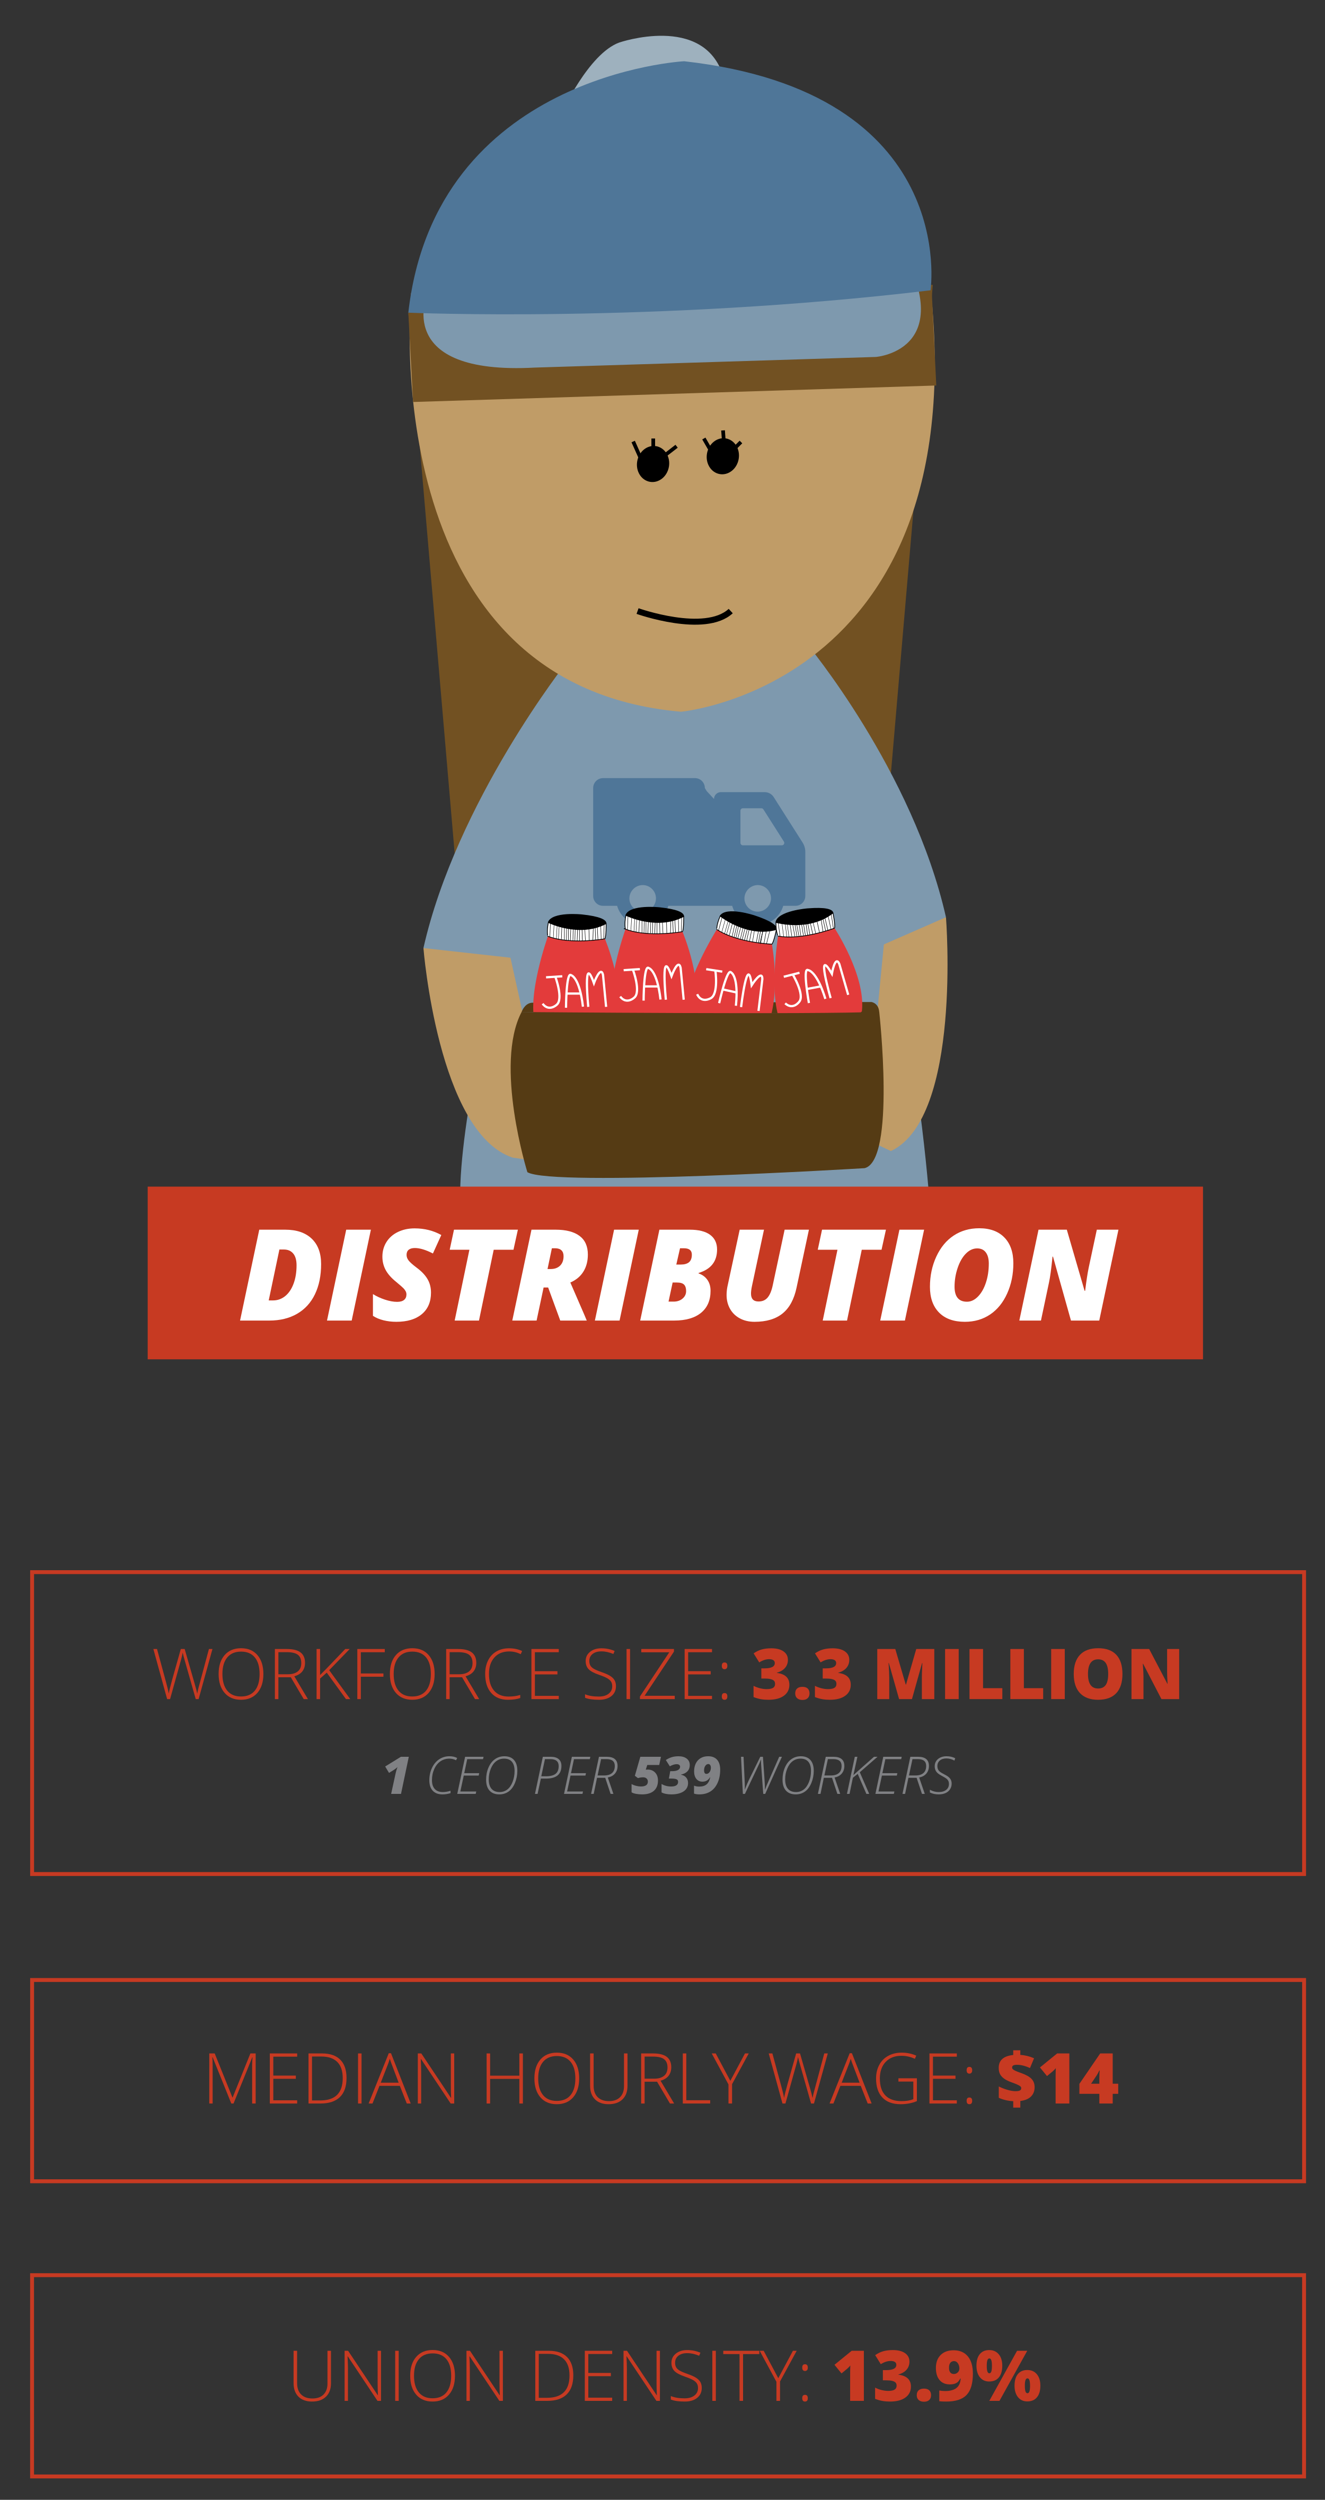 <?xml version="1.0" encoding="utf-8"?>
<!-- Generator: Adobe Illustrator 17.0.0, SVG Export Plug-In . SVG Version: 6.00 Build 0)  -->
<!DOCTYPE svg PUBLIC "-//W3C//DTD SVG 1.1//EN" "http://www.w3.org/Graphics/SVG/1.1/DTD/svg11.dtd">
<svg version="1.1" id="Layer_1" xmlns="http://www.w3.org/2000/svg" xmlns:xlink="http://www.w3.org/1999/xlink" x="0px" y="0px"
	 width="510px" height="962px" viewBox="0 0 510 962" enable-background="new 0 0 510 962" xml:space="preserve">
<rect x="0" y="0" width="510" height="962" fill="#333333" stroke="none"/>
<path fill="#7E99AE" d="M219.882,266.813c0,0-52.754,172.252-41.088,207.729s179.982,3.346,179.982,3.346
	s-4.358-122.547-52.509-228.263S219.882,266.813,219.882,266.813"/>
<path fill="#C09C67" d="M364.107,352.969c0,0,6.202,77.081-21.185,89.981l-9.94-4.692l7.807-80.859L364.107,352.969z"/>
<path fill="#4F7698" d="M271.297,303.244L271.297,303.244c0-2.104-1.703-3.807-3.807-3.807h-35.365l0,0
	c-2.104,0-3.807,1.703-3.807,3.807v41.552c0,0.006,0,0.012,0,0.017c0.006,2.089,1.7,3.778,3.79,3.772h5.427
	c1.245,4.389,5.268,7.404,9.827,7.372c4.565,0.012,8.585-2.991,9.871-7.372h24.589c1.245,4.389,5.268,7.404,9.828,7.372
	c4.545-0.009,8.542-3.009,9.819-7.372h4.712c0.006,0,0.012,0,0.017,0c2.089-0.006,3.778-1.7,3.772-3.79V327.83
	c0-1.268-0.363-2.51-1.04-3.582l-11.136-17.519c-0.755-1.187-2.066-1.902-3.473-1.896h-16.848l0,0c-1.458,0-2.643,1.182-2.643,2.643
	l-2.827-3.064 M252.48,345.701c0.006,2.824-2.283,5.118-5.107,5.124s-5.118-2.283-5.124-5.107c0.04-2.81,2.306-5.078,5.115-5.124
	C250.186,340.594,252.474,342.879,252.48,345.701z M286.536,345.718c0.04-2.81,2.306-5.078,5.115-5.124
	c2.824,0.009,5.11,2.3,5.116,5.124c-0.046,2.807-2.308,5.069-5.116,5.115C288.83,350.825,286.545,348.54,286.536,345.718z
	 M301.73,323.856c0.095,0.15,0.144,0.323,0.147,0.499c0.003,0.519-0.415,0.942-0.934,0.945H285.94c-0.006,0-0.012,0-0.017,0
	c-0.519-0.009-0.931-0.438-0.922-0.957v-12.361l0,0c0-0.519,0.421-0.94,0.94-0.94h7.113c0.32,0.003,0.617,0.167,0.79,0.435
	l7.874,12.378h0.012V323.856z"/>
<polyline fill="#725122" points="157.162,120.325 177.111,352.969 224.949,287.684 216.098,123.683 "/>
<polyline fill="#725122" points="359.038,109.616 339.089,342.26 301.929,262.916 300.102,112.974 "/>
<path fill="#7E99AE" d="M310.373,247.515c0,0,40.973,49.019,53.734,105.454l-26.912,11.779l-44.097-98.108l17.822-17.822"/>
<path fill="#7E99AE" d="M218.277,254.665c0,0-42.532,53.734-55.296,110.169l37.471,16.563l35.097-107.61l-17.822-17.822"/>
<path fill="#C09C67" d="M162.981,364.834c0,0,5.617,71.156,34.362,80.649l16.672,2.395l-17.534-79.32L162.981,364.834z"/>
<path fill="#859BAD" d="M251.44,305.59"/>
<path fill="#9EB1BE" d="M216.098,43.651c0,0,10.444-23.021,22.252-27.281c0,0,32.356-11.147,39.956,12.704"/>
<path fill="#C09C67" d="M158.254,112.723c0,0-14.923,150.813,103.886,161.171c0,0,123.639-11.196,92.678-186.443"/>
<polygon fill="#725122" points="157.162,120.325 158.992,154.699 360.378,148.353 358.516,109.616 "/>
<path fill="#7E99AE" d="M164.517,112.792c0,0-13.81,31.693,41.431,28.661l131.201-4.092c0,0,35.241-2.7,5.179-49.913"/>
<path fill="#4F7698" d="M157.162,120.325c0,0,94.528,4.092,201.006-8.606c0,0,11.335-76.254-94.834-88.151
	C263.331,23.569,167.586,28.575,157.162,120.325z"/>
<ellipse transform="matrix(-0.986 -0.169 0.169 -0.986 469.074 397.218)" cx="251.422" cy="178.67" rx="6.187" ry="6.96"/>
<ellipse transform="matrix(-0.986 -0.169 0.169 -0.986 522.92 395.843)" cx="278.286" cy="175.694" rx="6.187" ry="6.96"/>
<path fill="none" stroke="#000000" stroke-width="2.302" stroke-miterlimit="10" d="M245.402,235.154c0,0,25.903,9.208,35.857,0"/>
<line fill="none" stroke="#000000" stroke-width="1.419" stroke-miterlimit="10" x1="243.719" y1="169.913" x2="247.085" y2="177.455"/>
<line fill="none" stroke="#000000" stroke-width="1.419" stroke-miterlimit="10" x1="251.44" y1="168.751" x2="251.44" y2="175.694"/>
<line fill="none" stroke="#000000" stroke-width="1.419" stroke-miterlimit="10" x1="260.426" y1="171.728" x2="255.296" y2="175.694"/>
<line fill="none" stroke="#000000" stroke-width="1.419" stroke-miterlimit="10" x1="270.913" y1="168.751" x2="274.262" y2="174.555"/>
<line fill="none" stroke="#000000" stroke-width="1.419" stroke-miterlimit="10" x1="278.306" y1="165.63" x2="278.948" y2="174.555"/>
<line fill="none" stroke="#000000" stroke-width="1.419" stroke-miterlimit="10" x1="285.193" y1="170.094" x2="281.26" y2="174.028"/>
<path fill="#553B14" d="M200.76,389.452c2.234-5.654,6.931-2.706,4.47-3.559l130.178-0.297c0,0,3.153,0.401,3.012,4.588"/>
<path fill="#E33B3B" d="M221.992,396.778c-11.306,0.429-15.692-2.15-15.692-2.15c-4.015-10.228,4.591-34.313,4.591-34.313
	l21.938,0.957c0,0,8.525,20.168,4.513,33.356c0,0-0.597,1.721-15.692,2.15"/>
<path d="M211.32,355.344c0,0,11.609,5.162,20.929,1.721c0,0,5.735-3.692-8.219-5.162c0,0-11.562-1.245-13.139,3.009"/>
<path fill="#FFFFFF" stroke="#000000" stroke-width="0.287" stroke-miterlimit="10" d="M211.055,354.99
	c0,0,11.914,5.873,22.234,0.427c0,0,0.112,4.611-0.464,5.853c0,0-13.093,2.389-21.938-0.957
	C210.888,360.315,210.34,358.624,211.055,354.99z"/>
<line fill="none" stroke="#000000" stroke-width="0.172" stroke-miterlimit="10" x1="211.925" y1="353.658" x2="211.64" y2="360.586"/>
<line fill="none" stroke="#000000" stroke-width="0.146" stroke-miterlimit="10" x1="213.254" y1="356.044" x2="212.966" y2="361.042"/>
<line fill="none" stroke="#000000" stroke-width="0.146" stroke-miterlimit="10" x1="214.438" y1="356.347" x2="214.15" y2="361.344"/>
<line fill="none" stroke="#000000" stroke-width="0.146" stroke-miterlimit="10" x1="215.219" y1="356.601" x2="214.931" y2="361.601"/>
<line fill="none" stroke="#000000" stroke-width="0.172" stroke-miterlimit="10" x1="216.309" y1="355.064" x2="216.081" y2="361.445"/>
<line fill="none" stroke="#000000" stroke-width="0.172" stroke-miterlimit="10" x1="232.569" y1="355.067" x2="232.376" y2="361.341"/>
<line fill="none" stroke="#000000" stroke-width="0.172" stroke-miterlimit="10" x1="231.229" y1="355.88" x2="231.387" y2="361.341"/>
<line fill="none" stroke="#000000" stroke-width="0.172" stroke-miterlimit="10" x1="217.237" y1="355.39" x2="217.237" y2="361.664"/>
<line fill="none" stroke="#000000" stroke-width="0.172" stroke-miterlimit="10" x1="218.787" y1="355.86" x2="218.787" y2="361.883"/>
<line fill="none" stroke="#000000" stroke-width="0.172" stroke-miterlimit="10" x1="219.753" y1="356.108" x2="219.522" y2="361.958"/>
<line fill="none" stroke="#000000" stroke-width="0.176" stroke-miterlimit="10" x1="221.424" y1="356.301" x2="221.28" y2="361.958"/>
<line fill="none" stroke="#000000" stroke-width="0.172" stroke-miterlimit="10" x1="218.133" y1="355.673" x2="218.015" y2="361.785"/>
<line fill="none" stroke="#000000" stroke-width="0.172" stroke-miterlimit="10" x1="220.643" y1="356.301" x2="220.528" y2="361.883"/>
<line fill="none" stroke="#000000" stroke-width="0.175" stroke-miterlimit="10" x1="223.038" y1="356.549" x2="223.038" y2="362.096"/>
<line fill="none" stroke="#000000" stroke-width="0.181" stroke-miterlimit="10" x1="224.004" y1="356.451" x2="224.148" y2="362.073"/>
<line fill="none" stroke="#000000" stroke-width="0.181" stroke-miterlimit="10" x1="222.355" y1="356.549" x2="222.153" y2="362.073"/>
<line fill="none" stroke="#000000" stroke-width="0.164" stroke-miterlimit="10" x1="225.116" y1="357.704" x2="225.332" y2="361.996"/>
<line fill="none" stroke="#000000" stroke-width="0.181" stroke-miterlimit="10" x1="226.658" y1="356.549" x2="226.799" y2="361.883"/>
<line fill="none" stroke="#000000" stroke-width="0.181" stroke-miterlimit="10" x1="228.375" y1="356.451" x2="228.197" y2="361.785"/>
<line fill="none" stroke="#000000" stroke-width="0.181" stroke-miterlimit="10" x1="229.883" y1="356.393" x2="230.165" y2="361.762"/>
<line fill="none" stroke="#000000" stroke-width="0.181" stroke-miterlimit="10" x1="229.056" y1="356.301" x2="229.275" y2="361.664"/>
<path fill="none" stroke="#FFFFFF" stroke-width="0.86" stroke-miterlimit="10" d="M213.755,375.89c0,0,3.222,8.62,0.49,10.79
	c0,0-2.942,2.804-5.395-0.421"/>
<path fill="none" stroke="#FFFFFF" stroke-width="0.86" stroke-miterlimit="10" d="M217.862,387.812c0,0,0.069-14.15,1.963-12.539
	c0,0,3.222,0.7,4.553,12.122"/>
<line fill="none" stroke="#FFFFFF" stroke-width="0.86" stroke-miterlimit="10" x1="218.038" y1="382.348" x2="223.537" y2="382.348"/>
<path fill="none" stroke="#FFFFFF" stroke-width="0.86" stroke-miterlimit="10" d="M226.43,387.466c0,0-2.101-21.303,2.173-9.11
	c0,0,2.594-7.052,3.504-3.21l1.19,12.32"/>
<line fill="none" stroke="#FFFFFF" stroke-width="0.86" stroke-miterlimit="10" x1="210.19" y1="376.1" x2="216.427" y2="375.694"/>
<path fill="#E33B3B" d="M251.852,394.029c-11.306,0.429-15.692-2.15-15.692-2.15c-4.015-10.228,4.591-34.313,4.591-34.313
	l21.938,0.957c0,0,8.525,20.168,4.513,33.356c0,0-0.597,1.721-15.692,2.15"/>
<path d="M241.18,352.595c0,0,11.609,5.162,20.929,1.721c0,0,5.735-3.692-8.219-5.162c0,0-11.562-1.245-13.139,3.009"/>
<path fill="#FFFFFF" stroke="#000000" stroke-width="0.287" stroke-miterlimit="10" d="M240.915,352.24
	c0,0,11.914,5.873,22.234,0.427c0,0,0.112,4.611-0.464,5.853c0,0-13.093,2.389-21.938-0.957
	C240.748,357.563,240.2,355.871,240.915,352.24z"/>
<line fill="none" stroke="#000000" stroke-width="0.172" stroke-miterlimit="10" x1="241.785" y1="350.909" x2="241.5" y2="357.837"/>
<line fill="none" stroke="#000000" stroke-width="0.146" stroke-miterlimit="10" x1="243.114" y1="353.295" x2="242.826" y2="358.292"/>
<line fill="none" stroke="#000000" stroke-width="0.146" stroke-miterlimit="10" x1="244.298" y1="353.598" x2="244.01" y2="358.595"/>
<line fill="none" stroke="#000000" stroke-width="0.146" stroke-miterlimit="10" x1="245.079" y1="353.851" x2="244.791" y2="358.848"/>
<line fill="none" stroke="#000000" stroke-width="0.172" stroke-miterlimit="10" x1="246.169" y1="352.315" x2="245.941" y2="358.696"/>
<line fill="none" stroke="#000000" stroke-width="0.172" stroke-miterlimit="10" x1="262.429" y1="352.318" x2="262.233" y2="358.592"/>
<line fill="none" stroke="#000000" stroke-width="0.172" stroke-miterlimit="10" x1="261.089" y1="353.131" x2="261.247" y2="358.592"/>
<line fill="none" stroke="#000000" stroke-width="0.172" stroke-miterlimit="10" x1="247.097" y1="352.638" x2="247.097" y2="358.915"/>
<line fill="none" stroke="#000000" stroke-width="0.172" stroke-miterlimit="10" x1="248.647" y1="353.11" x2="248.647" y2="359.131"/>
<line fill="none" stroke="#000000" stroke-width="0.172" stroke-miterlimit="10" x1="249.613" y1="353.355" x2="249.382" y2="359.206"/>
<line fill="none" stroke="#000000" stroke-width="0.176" stroke-miterlimit="10" x1="251.284" y1="353.551" x2="251.14" y2="359.206"/>
<line fill="none" stroke="#000000" stroke-width="0.172" stroke-miterlimit="10" x1="247.993" y1="352.923" x2="247.875" y2="359.036"/>
<line fill="none" stroke="#000000" stroke-width="0.172" stroke-miterlimit="10" x1="250.503" y1="353.551" x2="250.388" y2="359.131"/>
<line fill="none" stroke="#000000" stroke-width="0.175" stroke-miterlimit="10" x1="252.898" y1="353.799" x2="252.898" y2="359.347"/>
<line fill="none" stroke="#000000" stroke-width="0.181" stroke-miterlimit="10" x1="253.864" y1="353.701" x2="254.008" y2="359.324"/>
<line fill="none" stroke="#000000" stroke-width="0.181" stroke-miterlimit="10" x1="252.215" y1="353.799" x2="252.01" y2="359.324"/>
<line fill="none" stroke="#000000" stroke-width="0.164" stroke-miterlimit="10" x1="254.976" y1="354.955" x2="255.189" y2="359.246"/>
<line fill="none" stroke="#000000" stroke-width="0.181" stroke-miterlimit="10" x1="256.518" y1="353.799" x2="256.659" y2="359.131"/>
<line fill="none" stroke="#000000" stroke-width="0.181" stroke-miterlimit="10" x1="258.236" y1="353.701" x2="258.057" y2="359.036"/>
<line fill="none" stroke="#000000" stroke-width="0.181" stroke-miterlimit="10" x1="259.743" y1="353.644" x2="260.025" y2="359.013"/>
<line fill="none" stroke="#000000" stroke-width="0.181" stroke-miterlimit="10" x1="258.916" y1="353.551" x2="259.132" y2="358.915"/>
<path fill="none" stroke="#FFFFFF" stroke-width="0.86" stroke-miterlimit="10" d="M243.615,373.14c0,0,3.222,8.62,0.49,10.79
	c0,0-2.942,2.804-5.395-0.421"/>
<path fill="none" stroke="#FFFFFF" stroke-width="0.86" stroke-miterlimit="10" d="M247.722,385.063c0,0,0.069-14.15,1.963-12.539
	c0,0,3.222,0.7,4.554,12.122"/>
<line fill="none" stroke="#FFFFFF" stroke-width="0.86" stroke-miterlimit="10" x1="247.898" y1="379.599" x2="253.397" y2="379.599"/>
<path fill="none" stroke="#FFFFFF" stroke-width="0.86" stroke-miterlimit="10" d="M256.29,384.717c0,0-2.101-21.303,2.173-9.11
	c0,0,2.594-7.052,3.504-3.211l1.19,12.32"/>
<line fill="none" stroke="#FFFFFF" stroke-width="0.86" stroke-miterlimit="10" x1="240.05" y1="373.35" x2="246.287" y2="372.944"/>
<path fill="#E33B3B" d="M278.908,395.689c-11.133-2.009-14.865-5.473-14.865-5.473c-1.723-10.851,11.856-32.523,11.856-32.523
	l21.217,5.649c0,0,3.992,21.528-2.764,33.546c0,0-0.951,1.553-15.787-1.274"/>
<path d="M277.392,352.929c0,0,10.228,7.536,20.07,6.179c0,0,6.395-2.372-6.92-6.807c0,0-11.023-3.703-13.479,0.115"/>
<path fill="#FFFFFF" stroke="#000000" stroke-width="0.287" stroke-miterlimit="10" d="M277.207,352.525
	c0,0,10.372,8.297,21.623,5.193c0,0-0.879,4.528-1.709,5.617c0,0-13.3-0.481-21.217-5.649
	C275.902,357.69,275.729,355.92,277.207,352.525z"/>
<line fill="none" stroke="#000000" stroke-width="0.172" stroke-miterlimit="10" x1="278.346" y1="351.413" x2="276.576" y2="358.116"/>
<line fill="none" stroke="#000000" stroke-width="0.146" stroke-miterlimit="10" x1="279.13" y1="354.03" x2="277.775" y2="358.848"/>
<line fill="none" stroke="#000000" stroke-width="0.146" stroke-miterlimit="10" x1="280.222" y1="354.58" x2="278.867" y2="359.399"/>
<line fill="none" stroke="#000000" stroke-width="0.146" stroke-miterlimit="10" x1="280.928" y1="354.995" x2="279.574" y2="359.817"/>
<line fill="none" stroke="#000000" stroke-width="0.172" stroke-miterlimit="10" x1="282.323" y1="353.73" x2="280.729" y2="359.912"/>
<line fill="none" stroke="#000000" stroke-width="0.172" stroke-miterlimit="10" x1="296.545" y1="357.229" x2="295.007" y2="363.313"/>
<line fill="none" stroke="#000000" stroke-width="0.172" stroke-miterlimit="10" x1="295.061" y1="357.733" x2="294.041" y2="363.102"/>
<line fill="none" stroke="#000000" stroke-width="0.172" stroke-miterlimit="10" x1="283.159" y1="354.246" x2="281.81" y2="360.376"/>
<line fill="none" stroke="#000000" stroke-width="0.172" stroke-miterlimit="10" x1="284.574" y1="355.038" x2="283.28" y2="360.921"/>
<line fill="none" stroke="#000000" stroke-width="0.172" stroke-miterlimit="10" x1="285.464" y1="355.485" x2="283.98" y2="361.151"/>
<line fill="none" stroke="#000000" stroke-width="0.176" stroke-miterlimit="10" x1="287.052" y1="356.036" x2="285.698" y2="361.529"/>
<line fill="none" stroke="#000000" stroke-width="0.172" stroke-miterlimit="10" x1="283.974" y1="354.716" x2="282.545" y2="360.658"/>
<line fill="none" stroke="#000000" stroke-width="0.172" stroke-miterlimit="10" x1="286.289" y1="355.868" x2="284.98" y2="361.295"/>
<line fill="none" stroke="#000000" stroke-width="0.175" stroke-miterlimit="10" x1="288.577" y1="356.624" x2="287.384" y2="362.042"/>
<line fill="none" stroke="#000000" stroke-width="0.181" stroke-miterlimit="10" x1="289.542" y1="356.736" x2="288.473" y2="362.258"/>
<line fill="none" stroke="#000000" stroke-width="0.181" stroke-miterlimit="10" x1="287.911" y1="356.479" x2="286.525" y2="361.828"/>
<line fill="none" stroke="#000000" stroke-width="0.164" stroke-miterlimit="10" x1="290.358" y1="358.2" x2="289.646" y2="362.436"/>
<line fill="none" stroke="#000000" stroke-width="0.181" stroke-miterlimit="10" x1="292.11" y1="357.402" x2="291.104" y2="362.641"/>
<line fill="none" stroke="#000000" stroke-width="0.181" stroke-miterlimit="10" x1="293.81" y1="357.675" x2="292.491" y2="362.849"/>
<line fill="none" stroke="#000000" stroke-width="0.181" stroke-miterlimit="10" x1="293.635" y1="357.944" x2="292.759" y2="363.249"/>
<line fill="none" stroke="#000000" stroke-width="0.181" stroke-miterlimit="10" x1="292.848" y1="357.675" x2="291.908" y2="362.961"/>
<path fill="none" stroke="#FFFFFF" stroke-width="0.86" stroke-miterlimit="10" d="M275.354,373.521c0,0,1.297,9.11-1.842,10.646
	c0,0-3.476,2.104-5.179-1.571"/>
<path fill="none" stroke="#FFFFFF" stroke-width="0.86" stroke-miterlimit="10" d="M276.801,386.046c0,0,3.11-13.805,4.611-11.825
	c0,0,2.997,1.378,1.842,12.819"/>
<line fill="none" stroke="#FFFFFF" stroke-width="0.86" stroke-miterlimit="10" x1="278.15" y1="380.748" x2="283.519" y2="381.93"/>
<path fill="none" stroke="#FFFFFF" stroke-width="0.86" stroke-miterlimit="10" d="M285.242,387.547c0,0,2.525-21.257,4.081-8.43
	c0,0,4.049-6.332,4.113-2.383l-1.484,12.289"/>
<line fill="none" stroke="#FFFFFF" stroke-width="0.86" stroke-miterlimit="10" x1="271.827" y1="372.959" x2="278.006" y2="373.901"/>
<path fill="#E33B3B" d="M317.056,394.055c-11.035,2.487-15.822,0.752-15.822,0.752c-5.816-9.323-1.752-34.575-1.752-34.575
	l21.742-3.066c0,0,12.067,18.272,10.528,31.973c0,0-0.271,1.801-15.035,4.98"/>
<path d="M298.998,355.266c0,0,12.355,2.954,20.891-2.13c0,0,4.963-4.677-9.023-3.574c0,0-11.594,0.885-12.369,5.358"/>
<path fill="#FFFFFF" stroke="#000000" stroke-width="0.287" stroke-miterlimit="10" d="M298.672,354.966
	c0,0,12.787,3.6,21.938-3.643c0,0,0.954,4.513,0.614,5.839c0,0-12.439,4.741-21.742,3.066
	C299.482,360.232,298.632,358.67,298.672,354.966z"/>
<line fill="none" stroke="#000000" stroke-width="0.172" stroke-miterlimit="10" x1="299.286" y1="353.5" x2="300.269" y2="360.361"/>
<line fill="none" stroke="#000000" stroke-width="0.146" stroke-miterlimit="10" x1="301.027" y1="355.603" x2="301.658" y2="360.569"/>
<line fill="none" stroke="#000000" stroke-width="0.146" stroke-miterlimit="10" x1="302.249" y1="355.684" x2="302.877" y2="360.65"/>
<line fill="none" stroke="#000000" stroke-width="0.146" stroke-miterlimit="10" x1="303.062" y1="355.791" x2="303.693" y2="360.759"/>
<line fill="none" stroke="#000000" stroke-width="0.172" stroke-miterlimit="10" x1="303.854" y1="354.082" x2="304.794" y2="360.396"/>
<line fill="none" stroke="#000000" stroke-width="0.172" stroke-miterlimit="10" x1="319.84" y1="351.116" x2="320.794" y2="357.321"/>
<line fill="none" stroke="#000000" stroke-width="0.172" stroke-miterlimit="10" x1="318.67" y1="352.159" x2="319.826" y2="357.5"/>
<line fill="none" stroke="#000000" stroke-width="0.172" stroke-miterlimit="10" x1="304.822" y1="354.232" x2="305.969" y2="360.402"/>
<line fill="none" stroke="#000000" stroke-width="0.172" stroke-miterlimit="10" x1="306.434" y1="354.41" x2="307.534" y2="360.333"/>
<line fill="none" stroke="#000000" stroke-width="0.172" stroke-miterlimit="10" x1="307.428" y1="354.477" x2="308.272" y2="360.269"/>
<line fill="none" stroke="#000000" stroke-width="0.176" stroke-miterlimit="10" x1="309.108" y1="354.364" x2="309.998" y2="359.949"/>
<line fill="none" stroke="#000000" stroke-width="0.172" stroke-miterlimit="10" x1="305.759" y1="354.347" x2="306.756" y2="360.376"/>
<line fill="none" stroke="#000000" stroke-width="0.172" stroke-miterlimit="10" x1="308.338" y1="354.505" x2="309.246" y2="360.013"/>
<line fill="none" stroke="#000000" stroke-width="0.175" stroke-miterlimit="10" x1="310.739" y1="354.312" x2="311.751" y2="359.765"/>
<line fill="none" stroke="#000000" stroke-width="0.181" stroke-miterlimit="10" x1="311.673" y1="354.038" x2="312.84" y2="359.54"/>
<line fill="none" stroke="#000000" stroke-width="0.181" stroke-miterlimit="10" x1="310.068" y1="354.436" x2="310.877" y2="359.906"/>
<line fill="none" stroke="#000000" stroke-width="0.164" stroke-miterlimit="10" x1="312.993" y1="355.067" x2="313.987" y2="359.249"/>
<line fill="none" stroke="#000000" stroke-width="0.181" stroke-miterlimit="10" x1="314.298" y1="353.652" x2="315.414" y2="358.869"/>
<line fill="none" stroke="#000000" stroke-width="0.181" stroke-miterlimit="10" x1="315.97" y1="353.24" x2="316.768" y2="358.517"/>
<line fill="none" stroke="#000000" stroke-width="0.181" stroke-miterlimit="10" x1="317.44" y1="352.909" x2="318.699" y2="358.137"/>
<line fill="none" stroke="#000000" stroke-width="0.181" stroke-miterlimit="10" x1="316.613" y1="352.969" x2="317.806" y2="358.203"/>
<path fill="none" stroke="#FFFFFF" stroke-width="0.86" stroke-miterlimit="10" d="M305.145,375.022c0,0,4.744,7.885,2.453,10.519
	c0,0-2.38,3.294-5.381,0.571"/>
<path fill="none" stroke="#FFFFFF" stroke-width="0.86" stroke-miterlimit="10" d="M311.359,385.994c0,0-2.516-13.926-0.36-12.686
	c0,0,3.297,0.101,6.692,11.087"/>
<line fill="none" stroke="#FFFFFF" stroke-width="0.86" stroke-miterlimit="10" x1="310.537" y1="380.59" x2="315.941" y2="379.587"/>
<path fill="none" stroke="#FFFFFF" stroke-width="0.86" stroke-miterlimit="10" d="M319.719,384.089c0,0-5.957-20.56,0.473-9.352
	c0,0,1.262-7.407,2.859-3.798l3.421,11.897"/>
<line fill="none" stroke="#FFFFFF" stroke-width="0.86" stroke-miterlimit="10" x1="301.678" y1="375.881" x2="307.736" y2="374.342"/>
<path fill="#553B14" d="M200.76,389.452c0,0,115.019,1.052,137.66-0.101c0,0,6.381,57.213-5.62,60.187
	c0,0-120.308,7.314-129.812,1.545C202.988,451.08,190.132,409.787,200.76,389.452z"/>
<rect x="56.844" y="456.648" fill="#C73A22" width="406.193" height="66.455"/>
<rect x="58.778" y="470.951" fill="none" width="404.314" height="38.979"/>
<g enable-background="new    ">
	<path fill="#FFFFFF" d="M123.596,486.444c0,4.464-0.789,8.336-2.368,11.612c-1.579,3.279-3.871,5.786-6.878,7.526
		c-3.006,1.737-6.566,2.606-10.681,2.606H92.401l7.392-34.975h9.952c4.402,0,7.81,1.151,10.228,3.456
		C122.388,478.974,123.596,482.233,123.596,486.444z M105.08,500.437c1.755,0,3.321-0.557,4.701-1.675
		c1.379-1.117,2.451-2.707,3.217-4.773c0.766-2.066,1.148-4.421,1.148-7.067c0-1.995-0.431-3.507-1.292-4.534
		c-0.861-1.03-2.066-1.545-3.612-1.545h-1.699l-4.115,19.594H105.08z"/>
	<path fill="#FFFFFF" d="M125.869,508.188l7.392-34.975h9.497l-7.392,34.975H125.869z"/>
	<path fill="#FFFFFF" d="M165.891,497.448c0,3.541-1.172,6.293-3.517,8.263c-2.344,1.97-5.613,2.955-9.808,2.955
		c-1.755,0-3.412-0.194-4.976-0.585s-2.91-0.963-4.043-1.711v-8.373c1.34,0.844,2.875,1.556,4.606,2.13
		c1.729,0.574,3.297,0.861,4.7,0.861c1.181,0,2.073-0.248,2.679-0.743s0.909-1.196,0.909-2.105c0-0.431-0.096-0.833-0.287-1.207
		c-0.191-0.374-0.463-0.751-0.813-1.126c-0.35-0.374-1.292-1.199-2.823-2.474c-1.866-1.5-3.221-3.031-4.067-4.593
		c-0.846-1.565-1.268-3.279-1.268-5.145c0-2.088,0.522-3.968,1.566-5.634c1.046-1.666,2.52-2.958,4.427-3.875
		c1.905-0.918,4.039-1.376,6.399-1.376c3.812,0,7.24,0.856,10.287,2.561l-3.23,7.104c-2.727-1.402-5.048-2.105-6.961-2.105
		c-1.02,0-1.805,0.225-2.357,0.67c-0.549,0.447-0.825,1.103-0.825,1.964c0,0.78,0.267,1.509,0.802,2.187
		c0.533,0.678,1.551,1.585,3.049,2.716c1.881,1.387,3.277,2.848,4.186,4.379C165.437,493.716,165.891,495.47,165.891,497.448z"/>
	<path fill="#FFFFFF" d="M184.36,508.188h-9.354l5.67-27.249h-7.583l1.651-7.726h24.592l-1.699,7.726h-7.607L184.36,508.188z"/>
	<path fill="#FFFFFF" d="M209.239,495.461l-2.703,12.727h-9.354l7.392-34.975h9.258c4.019,0,7.097,0.796,9.234,2.392
		c2.138,1.596,3.206,3.994,3.206,7.202c0,2.488-0.566,4.655-1.699,6.507c-1.133,1.849-2.814,3.259-5.048,4.233l5.359,12.344
		l0.957,2.297H215.65l-4.665-12.727L209.239,495.461L209.239,495.461z M210.746,488.358h1.22c1.516,0,2.719-0.436,3.612-1.306
		c0.894-0.87,1.34-2.085,1.34-3.647c0-0.988-0.276-1.742-0.825-2.26c-0.552-0.518-1.352-0.78-2.405-0.78h-1.268L210.746,488.358z"/>
	<path fill="#FFFFFF" d="M228.975,508.188l7.392-34.975h9.497l-7.392,34.975H228.975z"/>
	<path fill="#FFFFFF" d="M253.807,473.213h11.65c3.459,0,6.085,0.659,7.869,1.973c1.787,1.317,2.679,3.203,2.679,5.657
		c0,4.593-2.367,7.602-7.104,9.02v0.191c1.402,0.462,2.519,1.272,3.349,2.429c0.827,1.157,1.244,2.572,1.244,4.244
		c0,3.653-1.216,6.476-3.65,8.471c-2.432,1.993-5.879,2.989-10.344,2.989h-13.086L253.807,473.213z M258.902,493.547l-1.579,7.346
		h1.962c1.372,0,2.516-0.388,3.431-1.162c0.918-0.774,1.376-1.742,1.376-2.907c0-1.098-0.262-1.919-0.788-2.463
		s-1.452-0.813-2.775-0.813h-1.627V493.547z M260.314,486.635h1.721c1.404,0,2.465-0.304,3.183-0.912
		c0.718-0.605,1.075-1.576,1.075-2.916c0-1.627-1.013-2.443-3.037-2.443h-1.509L260.314,486.635z"/>
	<path fill="#FFFFFF" d="M311.363,473.213l-4.759,22.296c-0.943,4.481-2.736,7.796-5.384,9.941
		c-2.646,2.145-6.242,3.217-10.788,3.217c-2.139,0-4.025-0.439-5.66-1.317c-1.632-0.875-2.893-2.105-3.78-3.681
		c-0.884-1.582-1.326-3.344-1.326-5.288c0-1.022,0.096-2.049,0.287-3.087l4.759-22.079h9.355l-4.666,21.843
		c-0.222,1.084-0.335,2.001-0.335,2.75c0,2.026,0.965,3.037,2.896,3.037c1.497,0,2.674-0.512,3.526-1.542
		c0.856-1.027,1.506-2.603,1.95-4.723l4.571-21.364h9.354V473.213z"/>
	<path fill="#FFFFFF" d="M326.029,508.188h-9.355l5.671-27.249h-7.585l1.652-7.726h24.592l-1.7,7.726h-7.607L326.029,508.188z"/>
	<path fill="#FFFFFF" d="M338.804,508.188l7.391-34.975h9.499l-7.393,34.975H338.804z"/>
	<path fill="#FFFFFF" d="M376.911,472.664c4.148,0,7.374,1.182,9.679,3.552c2.302,2.367,3.456,5.674,3.456,9.915
		s-0.794,8.122-2.381,11.638c-1.587,3.518-3.777,6.211-6.566,8.086c-2.792,1.874-6.028,2.812-9.713,2.812
		c-4.292,0-7.605-1.188-9.941-3.563c-2.336-2.378-3.504-5.679-3.504-9.907c0-4.224,0.822-8.108,2.463-11.649
		c1.644-3.541,3.881-6.24,6.712-8.097C369.945,473.593,373.213,472.664,376.911,472.664z M380.595,486.227
		c0-1.818-0.383-3.242-1.148-4.27c-0.766-1.03-1.874-1.542-3.324-1.542c-1.579,0-3.031,0.67-4.354,2.009
		c-1.326,1.34-2.381,3.18-3.169,5.525c-0.791,2.344-1.185,4.745-1.185,7.202c0,3.859,1.593,5.786,4.785,5.786
		c1.514,0,2.921-0.661,4.222-1.984c1.3-1.323,2.322-3.11,3.062-5.359C380.226,491.346,380.595,488.889,380.595,486.227z"/>
	<path fill="#FFFFFF" d="M423.107,508.188h-10.886l-6.912-24.592h-0.191c-0.464,4.641-0.918,7.973-1.365,10l-3.085,14.593h-8.325
		l7.391-34.975h10.886l6.842,23.514h0.214c0.464-3.763,0.918-6.721,1.365-8.874l3.132-14.641h8.325L423.107,508.188z"/>
</g>
<rect x="12.344" y="875.549" fill="none" stroke="#C73A22" stroke-width="1.5" stroke-miterlimit="10" width="489.595" height="77.451"/>
<rect x="12.358" y="761.957" fill="none" stroke="#C73A22" stroke-width="1.5" stroke-miterlimit="10" width="489.595" height="77.451"/>
<rect x="12.358" y="605" fill="none" stroke="#C73A22" stroke-width="1.5" stroke-miterlimit="10" width="489.595" height="116.176"/>
<g>
	<path fill="#C73A22" d="M76.448,653.855H75.34l-4.232-14.871c-0.352-1.222-0.615-2.224-0.791-3.006
		c-0.141,0.765-0.341,1.644-0.6,2.637s-1.676,6.073-4.251,15.24h-1.134l-5.3-19.274h1.411L63.818,647
		c0.132,0.501,0.255,0.965,0.369,1.391c0.114,0.427,0.218,0.826,0.31,1.2c0.093,0.373,0.176,0.733,0.251,1.081
		c0.074,0.347,0.143,0.696,0.204,1.048c0.211-1.195,0.659-3.01,1.345-5.444l3.296-11.694h1.49l3.863,13.421
		c0.448,1.547,0.769,2.795,0.962,3.744c0.114-0.633,0.261-1.305,0.442-2.018c0.18-0.711,1.536-5.761,4.067-15.147h1.358
		L76.448,653.855z"/>
	<path fill="#C73A22" d="M101.378,644.191c0,3.059-0.765,5.479-2.294,7.258c-1.529,1.78-3.639,2.67-6.328,2.67
		c-2.681,0-4.786-0.89-6.315-2.67c-1.529-1.779-2.294-4.207-2.294-7.283c0-3.067,0.771-5.482,2.314-7.245
		c1.542-1.762,3.649-2.644,6.321-2.644c2.689,0,4.794,0.886,6.315,2.657C100.618,638.705,101.378,641.125,101.378,644.191z
		 M85.61,644.191c0,2.761,0.615,4.894,1.846,6.401c1.23,1.507,2.997,2.261,5.3,2.261c2.32,0,4.094-0.747,5.319-2.241
		c1.227-1.494,1.839-3.634,1.839-6.421c0-2.776-0.613-4.906-1.839-6.387s-2.99-2.222-5.293-2.222c-2.294,0-4.063,0.747-5.307,2.241
		S85.61,641.441,85.61,644.191z"/>
	<path fill="#C73A22" d="M107.152,645.457v8.398h-1.345v-19.274h4.588c2.391,0,4.157,0.441,5.3,1.325
		c1.143,0.883,1.714,2.213,1.714,3.988c0,1.291-0.341,2.382-1.022,3.27s-1.716,1.524-3.104,1.911l5.234,8.78h-1.608l-4.97-8.398
		L107.152,645.457L107.152,645.457z M107.152,644.297h3.678c1.626,0,2.887-0.362,3.784-1.087c0.896-0.726,1.345-1.795,1.345-3.21
		c0-1.468-0.439-2.536-1.318-3.204s-2.312-1.002-4.298-1.002h-3.19L107.152,644.297L107.152,644.297z"/>
	<path fill="#C73A22" d="M134.812,653.855h-1.648l-7.396-10.178l-2.571,2.268v7.91h-1.345v-19.274h1.345v10.02l2.136-2.136
		l7.554-7.884h1.714l-7.897,8.147L134.812,653.855z"/>
	<path fill="#C73A22" d="M138.885,653.855h-1.345v-19.274h10.56v1.239h-9.215v8.174h8.701v1.252h-8.701V653.855z"/>
	<path fill="#C73A22" d="M167.296,644.191c0,3.059-0.765,5.479-2.294,7.258c-1.529,1.78-3.639,2.67-6.328,2.67
		c-2.681,0-4.786-0.89-6.315-2.67c-1.529-1.779-2.294-4.207-2.294-7.283c0-3.067,0.771-5.482,2.314-7.245
		c1.542-1.762,3.649-2.644,6.321-2.644c2.689,0,4.794,0.886,6.315,2.657C166.536,638.705,167.296,641.125,167.296,644.191z
		 M151.528,644.191c0,2.761,0.615,4.894,1.846,6.401c1.23,1.507,2.997,2.261,5.3,2.261c2.32,0,4.094-0.747,5.319-2.241
		c1.227-1.494,1.839-3.634,1.839-6.421c0-2.776-0.613-4.906-1.839-6.387s-2.99-2.222-5.293-2.222c-2.294,0-4.063,0.747-5.307,2.241
		S151.528,641.441,151.528,644.191z"/>
	<path fill="#C73A22" d="M173.07,645.457v8.398h-1.345v-19.274h4.588c2.391,0,4.157,0.441,5.3,1.325
		c1.143,0.883,1.714,2.213,1.714,3.988c0,1.291-0.341,2.382-1.022,3.27s-1.716,1.524-3.104,1.911l5.234,8.78h-1.608l-4.97-8.398
		L173.07,645.457L173.07,645.457z M173.07,644.297h3.678c1.626,0,2.887-0.362,3.784-1.087c0.896-0.726,1.345-1.795,1.345-3.21
		c0-1.468-0.439-2.536-1.318-3.204s-2.312-1.002-4.298-1.002h-3.19L173.07,644.297L173.07,644.297z"/>
	<path fill="#C73A22" d="M195.997,635.518c-2.417,0-4.32,0.773-5.708,2.32s-2.083,3.664-2.083,6.354
		c0,2.752,0.655,4.888,1.964,6.408s3.182,2.28,5.616,2.28c1.617,0,3.103-0.206,4.456-0.62v1.188
		c-1.274,0.447-2.865,0.672-4.772,0.672c-2.707,0-4.838-0.874-6.394-2.623s-2.333-4.193-2.333-7.33c0-1.96,0.371-3.688,1.114-5.182
		s1.811-2.647,3.204-3.461c1.393-0.813,3.012-1.219,4.858-1.219c1.881,0,3.564,0.352,5.049,1.055l-0.541,1.213
		C199.02,635.869,197.543,635.518,195.997,635.518z"/>
	<path fill="#C73A22" d="M215.073,653.855H204.54v-19.274h10.534v1.239h-9.189v7.291h8.675v1.238h-8.675v8.267h9.189
		L215.073,653.855L215.073,653.855z"/>
	<path fill="#C73A22" d="M237.09,648.885c0,1.609-0.591,2.884-1.773,3.824s-2.753,1.41-4.713,1.41c-2.355,0-4.162-0.26-5.418-0.777
		v-1.346c1.389,0.59,3.16,0.884,5.313,0.884c1.582,0,2.836-0.362,3.764-1.088c0.927-0.725,1.391-1.676,1.391-2.854
		c0-0.729-0.154-1.333-0.461-1.813c-0.308-0.479-0.809-0.916-1.503-1.312s-1.714-0.821-3.059-1.278
		c-1.969-0.677-3.329-1.409-4.08-2.195c-0.752-0.787-1.127-1.835-1.127-3.145c0-1.441,0.564-2.617,1.694-3.526
		c1.129-0.91,2.582-1.364,4.357-1.364c1.811,0,3.511,0.342,5.102,1.027l-0.488,1.16c-1.6-0.667-3.129-1.002-4.588-1.002
		c-1.424,0-2.558,0.33-3.401,0.989s-1.266,1.556-1.266,2.689c0,0.712,0.129,1.297,0.389,1.753c0.259,0.458,0.684,0.868,1.272,1.233
		c0.589,0.364,1.6,0.802,3.032,1.312c1.503,0.519,2.632,1.021,3.388,1.51c0.756,0.487,1.307,1.041,1.655,1.661
		C236.916,647.257,237.09,648.007,237.09,648.885z"/>
	<path fill="#C73A22" d="M241.164,653.855v-19.274h1.345v19.274H241.164z"/>
	<path fill="#C73A22" d="M259.713,653.855h-13.395v-1.002l11.285-17.007h-10.771v-1.266h12.577v1.002l-11.312,17.007h11.615v1.266
		H259.713z"/>
	<path fill="#C73A22" d="M274.057,653.855h-10.534v-19.274h10.534v1.239h-9.188v7.291h8.674v1.238h-8.674v8.267h9.188V653.855z"/>
	<path fill="#C73A22" d="M277.827,641.055c0-0.861,0.352-1.293,1.055-1.293c0.721,0,1.081,0.432,1.081,1.293
		c0,0.466-0.104,0.8-0.31,1.002c-0.207,0.202-0.464,0.303-0.771,0.303c-0.299,0-0.55-0.101-0.751-0.303
		C277.928,641.854,277.827,641.521,277.827,641.055z M277.827,652.827c0-0.861,0.352-1.292,1.055-1.292
		c0.721,0,1.081,0.431,1.081,1.292s-0.36,1.292-1.081,1.292C278.179,654.119,277.827,653.688,277.827,652.827z"/>
	<path fill="#C73A22" d="M303.271,638.76c0,1.196-0.365,2.222-1.095,3.079c-0.729,0.856-1.784,1.479-3.164,1.865v0.079
		c3.217,0.404,4.825,1.925,4.825,4.562c0,1.793-0.71,3.204-2.129,4.231c-1.42,1.029-3.391,1.543-5.913,1.543
		c-1.037,0-1.997-0.075-2.881-0.225c-0.883-0.148-1.839-0.422-2.867-0.816v-4.324c0.844,0.431,1.703,0.749,2.577,0.955
		c0.875,0.207,1.682,0.311,2.42,0.311c1.142,0,1.975-0.161,2.498-0.481c0.522-0.321,0.784-0.824,0.784-1.51
		c0-0.527-0.137-0.934-0.409-1.22c-0.272-0.285-0.711-0.501-1.318-0.646c-0.605-0.146-1.396-0.218-2.373-0.218h-1.186v-3.916h1.213
		c2.645,0,3.968-0.676,3.968-2.029c0-0.51-0.195-0.888-0.587-1.135c-0.391-0.245-0.916-0.369-1.575-0.369
		c-1.23,0-2.505,0.414-3.823,1.24l-2.162-3.48c1.02-0.703,2.063-1.204,3.131-1.504c1.068-0.298,2.292-0.447,3.672-0.447
		c1.995,0,3.56,0.395,4.693,1.186S303.271,637.372,303.271,638.76z"/>
	<path fill="#C73A22" d="M306.079,651.667c0-0.809,0.239-1.433,0.719-1.872c0.479-0.439,1.175-0.659,2.089-0.659
		c0.871,0,1.538,0.22,2.004,0.659s0.699,1.063,0.699,1.872c0,0.791-0.239,1.408-0.719,1.853c-0.479,0.443-1.141,0.666-1.984,0.666
		c-0.869,0-1.555-0.221-2.057-0.66C306.33,653.087,306.079,652.467,306.079,651.667z"/>
	<path fill="#C73A22" d="M326.896,638.76c0,1.196-0.365,2.222-1.095,3.079c-0.729,0.856-1.784,1.479-3.164,1.865v0.079
		c3.217,0.404,4.825,1.925,4.825,4.562c0,1.793-0.71,3.204-2.129,4.231c-1.42,1.029-3.391,1.543-5.913,1.543
		c-1.037,0-1.997-0.075-2.881-0.225c-0.883-0.148-1.839-0.422-2.867-0.816v-4.324c0.844,0.431,1.703,0.749,2.577,0.955
		c0.875,0.207,1.682,0.311,2.42,0.311c1.142,0,1.975-0.161,2.498-0.481c0.522-0.321,0.784-0.824,0.784-1.51
		c0-0.527-0.137-0.934-0.409-1.22c-0.272-0.285-0.711-0.501-1.318-0.646c-0.605-0.146-1.396-0.218-2.373-0.218h-1.186v-3.916h1.213
		c2.645,0,3.968-0.676,3.968-2.029c0-0.51-0.195-0.888-0.587-1.135c-0.391-0.245-0.916-0.369-1.575-0.369
		c-1.23,0-2.505,0.414-3.823,1.24l-2.162-3.48c1.02-0.703,2.063-1.204,3.131-1.504c1.068-0.298,2.292-0.447,3.672-0.447
		c1.995,0,3.56,0.395,4.693,1.186S326.896,637.372,326.896,638.76z"/>
	<path fill="#C73A22" d="M346.064,653.855l-3.941-13.883h-0.119c0.186,2.365,0.277,4.202,0.277,5.512v8.371h-4.614v-19.274h6.935
		l4.021,13.685h0.105l3.941-13.685h6.947v19.274h-4.785v-8.451c0-0.438,0.007-0.927,0.02-1.463c0.014-0.536,0.072-1.85,0.178-3.941
		h-0.118l-3.89,13.855H346.064z"/>
	<path fill="#C73A22" d="M363.771,653.855v-19.274h5.233v19.274H363.771z"/>
	<path fill="#C73A22" d="M373.171,653.855v-19.274h5.208v15.069h7.422v4.205L373.171,653.855L373.171,653.855z"/>
	<path fill="#C73A22" d="M388.886,653.855v-19.274h5.208v15.069h7.422v4.205L388.886,653.855L388.886,653.855z"/>
	<path fill="#C73A22" d="M404.601,653.855v-19.274h5.233v19.274H404.601z"/>
	<path fill="#C73A22" d="M432.036,644.191c0,3.244-0.796,5.709-2.386,7.396c-1.592,1.688-3.921,2.531-6.988,2.531
		c-3.023,0-5.341-0.848-6.954-2.545c-1.612-1.695-2.419-4.166-2.419-7.408c0-3.208,0.802-5.658,2.406-7.351
		c1.604-1.691,3.936-2.538,6.994-2.538c3.066,0,5.392,0.84,6.974,2.519S432.036,640.94,432.036,644.191z M418.773,644.191
		c0,3.728,1.296,5.59,3.889,5.59c1.318,0,2.297-0.452,2.934-1.357c0.638-0.905,0.956-2.315,0.956-4.232
		c0-1.924-0.323-3.346-0.969-4.265c-0.646-0.918-1.611-1.378-2.894-1.378C420.078,638.549,418.773,640.431,418.773,644.191z"/>
	<path fill="#C73A22" d="M453.868,653.855h-6.829l-7.04-13.579h-0.118c0.166,2.136,0.25,3.767,0.25,4.892v8.688h-4.614v-19.274
		h6.803l7.014,13.395h0.079c-0.123-1.942-0.185-3.502-0.185-4.681v-8.714h4.641L453.868,653.855L453.868,653.855z"/>
</g>
<g>
	<path fill="#808184" d="M154.353,690.33h-3.799l1.699-7.803c0.182-0.859,0.43-1.692,0.742-2.5
		c-0.508,0.442-0.934,0.778-1.279,1.006l-1.982,1.221l-1.475-2.461l6.055-3.74h3.037L154.353,690.33z"/>
	<path fill="#808184" d="M172.976,676.766c-1.283,0-2.427,0.34-3.433,1.021s-1.803,1.672-2.393,2.974s-0.884,2.737-0.884,4.307
		c0,1.465,0.36,2.591,1.079,3.379s1.753,1.182,3.101,1.182c0.912,0,1.901-0.166,2.969-0.498v0.918
		c-1.016,0.319-2.044,0.479-3.086,0.479c-1.641,0-2.897-0.472-3.77-1.416s-1.309-2.278-1.309-4.004c0-1.731,0.34-3.32,1.021-4.766
		s1.606-2.556,2.778-3.33s2.48-1.162,3.926-1.162c1.152,0,2.152,0.222,2.998,0.664l-0.439,0.879
		c-0.358-0.195-0.763-0.349-1.216-0.459S173.418,676.766,172.976,676.766z"/>
	<path fill="#808184" d="M183.103,690.33h-7.1l3.027-14.277h7.1l-0.205,0.918h-6.094l-1.143,5.4h5.762l-0.205,0.918h-5.742
		l-1.318,6.123h6.123L183.103,690.33z"/>
	<path fill="#808184" d="M199.128,681.434c0,1.66-0.306,3.228-0.918,4.702s-1.432,2.575-2.461,3.301s-2.217,1.089-3.564,1.089
		c-1.627,0-2.881-0.485-3.76-1.455s-1.318-2.37-1.318-4.199c0-1.706,0.303-3.26,0.908-4.663s1.436-2.48,2.49-3.232
		s2.269-1.128,3.643-1.128c1.608,0,2.84,0.483,3.696,1.45S199.128,679.644,199.128,681.434z M194.011,676.766
		c-1.133,0-2.137,0.329-3.013,0.986s-1.574,1.628-2.095,2.91s-0.781,2.64-0.781,4.072c0,1.595,0.356,2.81,1.069,3.643
		s1.753,1.25,3.12,1.25c1.1,0,2.077-0.32,2.93-0.962s1.537-1.618,2.051-2.93s0.771-2.713,0.771-4.204
		c0-1.563-0.34-2.747-1.021-3.555S195.352,676.766,194.011,676.766z"/>
	<path fill="#808184" d="M216.101,679.568c0,3.255-1.986,4.883-5.957,4.883h-1.963l-1.26,5.879h-1.006l3.027-14.277h3.076
		c1.315,0,2.324,0.301,3.027,0.903S216.101,678.429,216.101,679.568z M208.337,683.553h1.865c1.641,0,2.856-0.314,3.647-0.942
		s1.187-1.623,1.187-2.983c0-1.784-1.071-2.676-3.213-2.676h-2.061L208.337,683.553z"/>
	<path fill="#808184" d="M224.196,690.33h-7.1l3.027-14.277h7.1l-0.205,0.918h-6.094l-1.143,5.4h5.762l-0.205,0.918h-5.742
		l-1.318,6.123h6.123L224.196,690.33z"/>
	<path fill="#808184" d="M229.802,684.148l-1.279,6.182h-1.006l3.027-14.277h2.959c2.799,0,4.199,1.172,4.199,3.516
		c0,1.185-0.337,2.171-1.011,2.959s-1.59,1.282-2.749,1.484c1.309,3.848,2.028,5.954,2.158,6.318h-1.084l-2.061-6.182H229.802z
		 M230.017,683.25h2.461c1.354,0,2.386-0.311,3.096-0.933s1.064-1.538,1.064-2.749c0-1.745-1.071-2.617-3.213-2.617h-2.061
		L230.017,683.25z"/>
	<path fill="#808184" d="M249.294,680.975c1.179,0,2.134,0.383,2.866,1.147s1.099,1.795,1.099,3.091c0,1.699-0.524,3.01-1.572,3.931
		s-2.565,1.382-4.551,1.382c-0.84,0-1.636-0.071-2.388-0.215s-1.304-0.342-1.655-0.596v-3.164c0.514,0.293,1.104,0.522,1.768,0.688
		s1.263,0.249,1.797,0.249c1.804,0,2.705-0.625,2.705-1.875c0-0.495-0.164-0.896-0.493-1.201c-0.328-0.306-0.773-0.459-1.333-0.459
		c-0.345,0-0.707,0.032-1.084,0.098s-0.677,0.137-0.898,0.215l-1.191-0.898l2.1-7.314h7.939l-0.664,3.154h-4.6l-0.576,1.807
		C248.789,680.987,249.033,680.975,249.294,680.975z"/>
	<path fill="#808184" d="M265.495,679.227c0,0.964-0.291,1.761-0.874,2.393s-1.404,1.055-2.466,1.27v0.078
		c0.84,0.163,1.497,0.525,1.973,1.089s0.713,1.255,0.713,2.075c0,1.406-0.579,2.49-1.738,3.252s-2.728,1.143-4.707,1.143
		c-0.755,0-1.463-0.066-2.124-0.2s-1.206-0.324-1.636-0.571v-3.242c1.087,0.651,2.314,0.977,3.682,0.977
		c0.898,0,1.57-0.151,2.017-0.454s0.669-0.737,0.669-1.304c0-0.352-0.088-0.615-0.264-0.791s-0.456-0.305-0.84-0.386
		s-0.925-0.122-1.621-0.122h-0.82l0.518-2.842h0.762c0.957,0,1.702-0.151,2.236-0.454s0.801-0.718,0.801-1.245
		c0-0.3-0.117-0.54-0.352-0.723s-0.557-0.273-0.967-0.273c-0.762,0-1.641,0.273-2.637,0.82l-1.543-2.422
		c0.82-0.527,1.613-0.9,2.378-1.118s1.606-0.327,2.524-0.327c1.309,0,2.355,0.303,3.14,0.908S265.495,678.185,265.495,679.227z"/>
	<path fill="#808184" d="M277.204,681.033c0,1.907-0.335,3.599-1.006,5.073s-1.6,2.58-2.788,3.315s-2.593,1.104-4.214,1.104
		c-0.749,0-1.436-0.098-2.061-0.293v-3.066c0.599,0.241,1.26,0.361,1.982,0.361c1.218,0,2.166-0.283,2.847-0.85
		s1.15-1.481,1.411-2.744h-0.078c-0.384,0.618-0.813,1.057-1.289,1.313s-1.025,0.386-1.65,0.386c-0.983,0-1.761-0.358-2.334-1.074
		s-0.859-1.68-0.859-2.891c0-1.146,0.213-2.156,0.64-3.032s1.045-1.56,1.855-2.051s1.779-0.737,2.905-0.737
		c1.497,0,2.645,0.447,3.442,1.343S277.204,679.366,277.204,681.033z M272.663,678.846c-0.476,0-0.871,0.231-1.187,0.693
		s-0.474,1.025-0.474,1.689c0,0.938,0.3,1.406,0.898,1.406c0.481,0,0.889-0.229,1.221-0.688s0.498-1.018,0.498-1.675
		c0-0.43-0.09-0.774-0.269-1.035S272.943,678.846,272.663,678.846z"/>
	<path fill="#808184" d="M292.839,677.234c-0.176,0.495-0.378,0.994-0.605,1.499s-2.061,4.37-5.498,11.597h-0.801l-0.713-14.277
		h0.977l0.459,10.068l0.039,1.611l-0.02,0.84h0.059c0.554-1.472,1.106-2.767,1.66-3.887l4.238-8.633h1.025l0.596,8.574
		c0.124,1.731,0.186,3.066,0.186,4.004h0.059c0.195-0.56,0.396-1.091,0.601-1.592s1.812-4.163,4.819-10.986h1.055
		c-1.101,2.376-2.176,4.756-3.228,7.139s-2.121,4.763-3.208,7.139h-0.762l-0.762-10.498c-0.071-0.925-0.107-1.638-0.107-2.139
		l0.01-0.459L292.839,677.234L292.839,677.234z"/>
	<path fill="#808184" d="M313.22,681.434c0,1.66-0.306,3.228-0.918,4.702s-1.433,2.575-2.461,3.301s-2.217,1.089-3.564,1.089
		c-1.628,0-2.881-0.485-3.76-1.455s-1.318-2.37-1.318-4.199c0-1.706,0.303-3.26,0.908-4.663s1.436-2.48,2.49-3.232
		s2.269-1.128,3.643-1.128c1.608,0,2.84,0.483,3.696,1.45S313.22,679.644,313.22,681.434z M308.103,676.766
		c-1.133,0-2.137,0.329-3.013,0.986s-1.574,1.628-2.095,2.91s-0.781,2.64-0.781,4.072c0,1.595,0.356,2.81,1.069,3.643
		s1.753,1.25,3.12,1.25c1.101,0,2.077-0.32,2.93-0.962s1.536-1.618,2.051-2.93s0.771-2.713,0.771-4.204
		c0-1.563-0.34-2.747-1.021-3.555S309.443,676.766,308.103,676.766z"/>
	<path fill="#808184" d="M317.097,684.148l-1.279,6.182h-1.006l3.027-14.277h2.959c2.8,0,4.199,1.172,4.199,3.516
		c0,1.185-0.337,2.171-1.011,2.959s-1.59,1.282-2.749,1.484c1.309,3.848,2.028,5.954,2.158,6.318h-1.084l-2.061-6.182H317.097z
		 M317.312,683.25h2.461c1.354,0,2.386-0.311,3.096-0.933s1.064-1.538,1.064-2.749c0-1.745-1.071-2.617-3.213-2.617h-2.061
		L317.312,683.25z"/>
	<path fill="#808184" d="M334.558,690.33h-1.084l-3.34-7.695l-1.855,1.494L327,690.33h-1.006l3.027-14.277h0.996l-1.543,7.061
		l1.299-1.182l6.641-5.879h1.348l-6.826,5.957L334.558,690.33z"/>
	<path fill="#808184" d="M344.05,690.33h-7.1l3.027-14.277h7.1l-0.205,0.918h-6.094l-1.143,5.4h5.762l-0.205,0.918h-5.742
		l-1.318,6.123h6.123L344.05,690.33z"/>
	<path fill="#808184" d="M349.655,684.148l-1.279,6.182h-1.006l3.027-14.277h2.959c2.8,0,4.199,1.172,4.199,3.516
		c0,1.185-0.337,2.171-1.011,2.959s-1.59,1.282-2.749,1.484c1.309,3.848,2.028,5.954,2.158,6.318h-1.084l-2.061-6.182H349.655z
		 M349.87,683.25h2.461c1.354,0,2.386-0.311,3.096-0.933s1.064-1.538,1.064-2.749c0-1.745-1.071-2.617-3.213-2.617h-2.061
		L349.87,683.25z"/>
	<path fill="#808184" d="M366.296,686.395c0,0.82-0.213,1.551-0.64,2.192s-1.011,1.125-1.753,1.45s-1.618,0.488-2.627,0.488
		c-0.573,0-1.135-0.056-1.685-0.166s-1.108-0.3-1.675-0.566v-1.064c1.062,0.599,2.194,0.898,3.398,0.898
		c1.224,0,2.186-0.281,2.886-0.845s1.05-1.32,1.05-2.271c0-0.397-0.056-0.737-0.166-1.021s-0.281-0.539-0.513-0.767
		s-0.527-0.449-0.889-0.664s-0.789-0.459-1.284-0.732c-0.977-0.495-1.658-1.028-2.046-1.602s-0.581-1.243-0.581-2.012
		s0.192-1.443,0.576-2.026s0.921-1.035,1.611-1.357s1.462-0.483,2.314-0.483c0.645,0,1.23,0.057,1.758,0.171
		s1.074,0.311,1.641,0.591l-0.313,0.918c-0.43-0.261-0.923-0.466-1.479-0.615s-1.092-0.225-1.606-0.225
		c-1.062,0-1.906,0.269-2.534,0.806s-0.942,1.248-0.942,2.134c0,0.671,0.159,1.224,0.479,1.66s0.911,0.869,1.777,1.299
		c1.003,0.515,1.697,0.938,2.085,1.27s0.677,0.7,0.869,1.104S366.296,685.841,366.296,686.395z"/>
</g>
<g>
	<path fill="#C73A22" d="M89.032,809.488l-7.185-17.798h-0.105c0.07,1.09,0.105,2.206,0.105,3.349v14.449h-1.292v-19.274h2.083
		l6.829,16.954h0.079l6.829-16.954h2.03v19.274h-1.358v-14.607c0-1.02,0.053-2.074,0.158-3.164H97.1l-7.211,17.771H89.032z"/>
	<path fill="#C73A22" d="M114.384,809.488H103.85v-19.274h10.534v1.239h-9.189v7.291h8.675v1.238h-8.675v8.267h9.189V809.488z"/>
	<path fill="#C73A22" d="M133.382,799.666c0,3.235-0.848,5.681-2.544,7.337c-1.696,1.657-4.188,2.485-7.475,2.485h-4.614v-19.274
		h5.208c3.076,0,5.416,0.804,7.021,2.413C132.58,794.234,133.382,796.582,133.382,799.666z M131.918,799.719
		c0-2.759-0.701-4.836-2.103-6.229c-1.402-1.394-3.461-2.09-6.177-2.09h-3.546v16.901h3.19
		C129.04,808.302,131.918,805.441,131.918,799.719z"/>
	<path fill="#C73A22" d="M137.812,809.488v-19.274h1.345v19.274H137.812z"/>
	<path fill="#C73A22" d="M153.896,802.686h-7.831l-2.689,6.803h-1.49l7.752-19.354h0.857l7.594,19.354h-1.516L153.896,802.686z
		 M146.552,801.473h6.895l-2.624-6.947c-0.22-0.545-0.483-1.301-0.791-2.268c-0.237,0.844-0.497,1.607-0.778,2.293L146.552,801.473z
		"/>
	<path fill="#C73A22" d="M174.831,809.488h-1.358l-11.417-17.112h-0.105c0.105,2.039,0.158,3.577,0.158,4.614v12.498h-1.292v-19.274
		h1.345l11.404,17.086h0.079c-0.079-1.582-0.119-3.085-0.119-4.509v-12.577h1.305V809.488z"/>
	<path fill="#C73A22" d="M201.264,809.488h-1.358v-9.479h-11.259v9.479h-1.345v-19.274h1.345v8.556h11.259v-8.556h1.358V809.488z"/>
	<path fill="#C73A22" d="M222.925,799.824c0,3.059-0.765,5.479-2.294,7.258c-1.529,1.78-3.639,2.67-6.328,2.67
		c-2.681,0-4.786-0.89-6.315-2.67c-1.529-1.779-2.294-4.207-2.294-7.283c0-3.067,0.771-5.482,2.314-7.245
		c1.542-1.762,3.649-2.644,6.321-2.644c2.689,0,4.794,0.886,6.315,2.657C222.165,794.338,222.925,796.758,222.925,799.824z
		 M207.157,799.824c0,2.761,0.615,4.894,1.846,6.401c1.23,1.507,2.997,2.261,5.3,2.261c2.32,0,4.094-0.747,5.319-2.241
		c1.227-1.494,1.839-3.634,1.839-6.421c0-2.776-0.613-4.906-1.839-6.387s-2.99-2.222-5.293-2.222c-2.294,0-4.063,0.747-5.307,2.241
		S207.157,797.074,207.157,799.824z"/>
	<path fill="#C73A22" d="M241.527,790.214v12.472c0,2.215-0.642,3.946-1.925,5.194s-3.072,1.872-5.366,1.872
		c-2.232,0-3.975-0.626-5.227-1.879c-1.253-1.252-1.879-2.999-1.879-5.24v-12.419h1.358v12.472c0,1.854,0.514,3.298,1.542,4.331
		c1.028,1.032,2.483,1.549,4.364,1.549c1.837,0,3.261-0.508,4.271-1.522c1.011-1.016,1.516-2.424,1.516-4.226v-12.604
		L241.527,790.214L241.527,790.214z"/>
	<path fill="#C73A22" d="M248.119,801.09v8.398h-1.345v-19.274h4.587c2.391,0,4.157,0.441,5.301,1.325
		c1.142,0.883,1.713,2.213,1.713,3.988c0,1.291-0.34,2.382-1.021,3.27s-1.716,1.524-3.104,1.911l5.233,8.78h-1.607l-4.971-8.398
		L248.119,801.09L248.119,801.09z M248.119,799.93h3.678c1.626,0,2.887-0.362,3.783-1.087c0.896-0.726,1.346-1.795,1.346-3.21
		c0-1.468-0.44-2.536-1.318-3.204c-0.88-0.668-2.313-1.002-4.299-1.002h-3.189v8.503H248.119z"/>
	<path fill="#C73A22" d="M262.818,809.488v-19.274h1.346v18.009h9.188v1.266L262.818,809.488L262.818,809.488z"/>
	<path fill="#C73A22" d="M281.104,800.761l5.643-10.547h1.451l-6.421,11.825v7.449h-1.384v-7.344l-6.447-11.931h1.543
		L281.104,800.761z"/>
	<path fill="#C73A22" d="M313.299,809.488h-1.107l-4.232-14.871c-0.352-1.222-0.615-2.224-0.791-3.006
		c-0.141,0.765-0.34,1.644-0.6,2.637c-0.259,0.993-1.677,6.073-4.252,15.24h-1.133l-5.301-19.274h1.411l3.375,12.419
		c0.132,0.501,0.255,0.965,0.369,1.391c0.114,0.427,0.218,0.826,0.31,1.2c0.093,0.373,0.176,0.733,0.251,1.081
		c0.074,0.347,0.143,0.696,0.204,1.048c0.211-1.195,0.659-3.01,1.345-5.444l3.296-11.694h1.49l3.862,13.421
		c0.448,1.547,0.769,2.795,0.962,3.744c0.114-0.633,0.262-1.305,0.442-2.018c0.18-0.711,1.536-5.761,4.067-15.147h1.357
		L313.299,809.488z"/>
	<path fill="#C73A22" d="M331.307,802.686h-7.83l-2.689,6.803h-1.49l7.752-19.354h0.857l7.594,19.354h-1.517L331.307,802.686z
		 M323.964,801.473h6.896l-2.624-6.947c-0.22-0.545-0.483-1.301-0.791-2.268c-0.237,0.844-0.497,1.607-0.778,2.293L323.964,801.473z
		"/>
	<path fill="#C73A22" d="M345.81,799.771h7.106v8.794c-1.864,0.791-3.96,1.187-6.289,1.187c-3.041,0-5.372-0.859-6.994-2.577
		c-1.621-1.719-2.432-4.15-2.432-7.298c0-1.959,0.401-3.697,1.206-5.214c0.804-1.516,1.955-2.687,3.454-3.513
		c1.498-0.826,3.219-1.24,5.161-1.24c2.101,0,3.985,0.388,5.655,1.16l-0.54,1.213c-1.67-0.772-3.401-1.16-5.194-1.16
		c-2.54,0-4.555,0.785-6.045,2.354c-1.489,1.569-2.234,3.686-2.234,6.348c0,2.9,0.707,5.083,2.123,6.546
		c1.414,1.464,3.493,2.195,6.235,2.195c1.775,0,3.282-0.251,4.522-0.751v-6.777h-5.735v-1.267H345.81z"/>
	<path fill="#C73A22" d="M368.288,809.488h-10.534v-19.274h10.534v1.239H359.1v7.291h8.674v1.238H359.1v8.267h9.188V809.488z"/>
	<path fill="#C73A22" d="M372.059,796.688c0-0.861,0.352-1.293,1.055-1.293c0.721,0,1.081,0.432,1.081,1.293
		c0,0.466-0.104,0.8-0.31,1.002c-0.207,0.202-0.464,0.303-0.771,0.303c-0.299,0-0.55-0.101-0.751-0.303
		C372.159,797.487,372.059,797.153,372.059,796.688z M372.059,808.46c0-0.861,0.352-1.292,1.055-1.292
		c0.721,0,1.081,0.431,1.081,1.292s-0.36,1.292-1.081,1.292C372.41,809.752,372.059,809.321,372.059,808.46z"/>
	<path fill="#C73A22" d="M390.002,808.592c-1.925-0.088-3.779-0.519-5.563-1.292v-4.377c1.02,0.519,2.127,0.951,3.322,1.299
		c1.195,0.347,2.245,0.521,3.151,0.521c0.746,0,1.294-0.09,1.641-0.271c0.348-0.18,0.521-0.481,0.521-0.903
		c0-0.289-0.126-0.535-0.376-0.738c-0.251-0.201-0.668-0.43-1.253-0.686c-0.584-0.254-1.373-0.562-2.366-0.922
		c-1.116-0.413-2.017-0.877-2.702-1.392c-0.686-0.514-1.185-1.09-1.497-1.727c-0.312-0.638-0.468-1.431-0.468-2.38
		c0-1.45,0.466-2.584,1.397-3.401s2.329-1.322,4.192-1.517V789h2.729v1.78c1.749,0.097,3.512,0.527,5.287,1.291l-1.568,3.758
		c-1.838-0.826-3.494-1.239-4.971-1.239c-0.703,0-1.197,0.086-1.483,0.257c-0.285,0.172-0.429,0.425-0.429,0.758
		c0,0.291,0.104,0.53,0.311,0.719c0.206,0.189,0.564,0.4,1.074,0.633s1.217,0.504,2.123,0.811c1.836,0.651,3.154,1.392,3.955,2.222
		c0.799,0.831,1.199,1.901,1.199,3.21c0,1.477-0.468,2.677-1.404,3.6s-2.301,1.494-4.094,1.714v2.544h-2.729v-2.466H390.002z"/>
	<path fill="#C73A22" d="M411.597,809.488h-5.286v-10.204c0-1.239,0.025-2.373,0.078-3.401c-0.325,0.396-0.729,0.809-1.213,1.239
		l-2.188,1.806l-2.703-3.322l6.618-5.392h4.693v19.274H411.597z"/>
	<path fill="#C73A22" d="M430.41,805.758h-2.123v3.73h-5.142v-3.73h-7.687v-3.824l8.016-11.72h4.813v11.654h2.123L430.41,805.758
		L430.41,805.758z M423.146,801.868v-2.241c0-0.422,0.016-0.991,0.046-1.707c0.031-0.717,0.055-1.092,0.072-1.127h-0.145
		c-0.299,0.677-0.638,1.31-1.016,1.898l-2.135,3.177H423.146z"/>
</g>
<g>
	<path fill="#C73A22" d="M127.396,904.643v12.472c0,2.215-0.642,3.946-1.925,5.194s-3.072,1.872-5.366,1.872
		c-2.232,0-3.975-0.626-5.227-1.879c-1.253-1.252-1.879-2.999-1.879-5.24v-12.419h1.358v12.472c0,1.854,0.514,3.298,1.542,4.331
		c1.028,1.032,2.483,1.549,4.364,1.549c1.837,0,3.261-0.508,4.271-1.522c1.011-1.016,1.516-2.424,1.516-4.226v-12.604
		L127.396,904.643L127.396,904.643z"/>
	<path fill="#C73A22" d="M146.657,923.917h-1.358l-11.417-17.112h-0.105c0.105,2.039,0.158,3.577,0.158,4.614v12.498h-1.292v-19.274
		h1.345l11.404,17.086h0.079c-0.079-1.582-0.119-3.085-0.119-4.509v-12.577h1.305L146.657,923.917L146.657,923.917z"/>
	<path fill="#C73A22" d="M152.115,923.917v-19.274h1.345v19.274H152.115z"/>
	<path fill="#C73A22" d="M175.12,914.253c0,3.059-0.765,5.479-2.294,7.258c-1.529,1.78-3.639,2.67-6.328,2.67
		c-2.681,0-4.786-0.89-6.315-2.67c-1.529-1.779-2.294-4.207-2.294-7.283c0-3.067,0.771-5.482,2.314-7.245
		c1.542-1.762,3.649-2.644,6.321-2.644c2.689,0,4.794,0.886,6.315,2.657C174.36,908.767,175.12,911.187,175.12,914.253z
		 M159.353,914.253c0,2.761,0.615,4.894,1.846,6.401c1.23,1.507,2.997,2.261,5.3,2.261c2.32,0,4.094-0.747,5.319-2.241
		c1.227-1.494,1.839-3.634,1.839-6.421c0-2.776-0.613-4.906-1.839-6.387s-2.99-2.222-5.293-2.222c-2.294,0-4.063,0.747-5.307,2.241
		S159.353,911.503,159.353,914.253z"/>
	<path fill="#C73A22" d="M193.564,923.917h-1.358l-11.417-17.112h-0.105c0.105,2.039,0.158,3.577,0.158,4.614v12.498h-1.292v-19.274
		h1.345l11.404,17.086h0.079c-0.079-1.582-0.119-3.085-0.119-4.509v-12.577h1.305V923.917z"/>
	<path fill="#C73A22" d="M220.669,914.095c0,3.235-0.848,5.681-2.544,7.337c-1.696,1.657-4.188,2.485-7.475,2.485h-4.614v-19.274
		h5.208c3.076,0,5.416,0.804,7.021,2.413C219.867,908.663,220.669,911.011,220.669,914.095z M219.206,914.147
		c0-2.759-0.701-4.836-2.103-6.229c-1.402-1.394-3.461-2.09-6.177-2.09h-3.546v16.901h3.19
		C216.328,922.73,219.206,919.87,219.206,914.147z"/>
	<path fill="#C73A22" d="M235.633,923.917h-10.534v-19.274h10.534v1.239h-9.189v7.291h8.675v1.238h-8.675v8.267h9.189V923.917z"/>
	<path fill="#C73A22" d="M254.011,923.917h-1.358l-11.417-17.112h-0.105c0.105,2.039,0.158,3.577,0.158,4.614v12.498h-1.292v-19.274
		h1.345l11.404,17.086h0.079c-0.079-1.582-0.119-3.085-0.119-4.509v-12.577h1.306L254.011,923.917L254.011,923.917z"/>
	<path fill="#C73A22" d="M270.108,918.946c0,1.609-0.591,2.884-1.773,3.824s-2.753,1.41-4.713,1.41c-2.355,0-4.162-0.26-5.419-0.777
		v-1.346c1.389,0.59,3.16,0.884,5.313,0.884c1.582,0,2.837-0.362,3.764-1.088c0.928-0.725,1.392-1.676,1.392-2.854
		c0-0.729-0.154-1.333-0.462-1.813c-0.308-0.479-0.809-0.916-1.503-1.312s-1.714-0.821-3.059-1.278
		c-1.969-0.677-3.329-1.409-4.08-2.195c-0.752-0.787-1.127-1.835-1.127-3.145c0-1.441,0.564-2.617,1.693-3.526
		c1.13-0.91,2.582-1.364,4.357-1.364c1.811,0,3.511,0.342,5.102,1.027l-0.487,1.16c-1.6-0.667-3.129-1.002-4.588-1.002
		c-1.424,0-2.558,0.33-3.401,0.989s-1.266,1.556-1.266,2.689c0,0.712,0.13,1.297,0.389,1.753c0.26,0.458,0.684,0.868,1.272,1.233
		c0.589,0.364,1.6,0.802,3.032,1.312c1.503,0.519,2.632,1.021,3.389,1.51c0.755,0.487,1.307,1.041,1.654,1.661
		C269.935,917.318,270.108,918.068,270.108,918.946z"/>
	<path fill="#C73A22" d="M274.182,923.917v-19.274h1.346v19.274H274.182z"/>
	<path fill="#C73A22" d="M286.008,923.917h-1.357v-18.009h-6.263v-1.266h13.882v1.266h-6.262V923.917z"/>
	<path fill="#C73A22" d="M299.561,915.189l5.643-10.547h1.451l-6.421,11.825v7.449h-1.384v-7.344l-6.447-11.931h1.543
		L299.561,915.189z"/>
	<path fill="#C73A22" d="M308.79,911.116c0-0.861,0.352-1.293,1.055-1.293c0.721,0,1.081,0.432,1.081,1.293
		c0,0.466-0.104,0.8-0.31,1.002c-0.207,0.202-0.464,0.303-0.771,0.303c-0.299,0-0.55-0.101-0.751-0.303
		C308.891,911.916,308.79,911.582,308.79,911.116z M308.79,922.889c0-0.861,0.352-1.292,1.055-1.292
		c0.721,0,1.081,0.431,1.081,1.292s-0.36,1.292-1.081,1.292C309.142,924.181,308.79,923.75,308.79,922.889z"/>
	<path fill="#C73A22" d="M332.507,923.917h-5.286v-10.204c0-1.239,0.025-2.373,0.078-3.401c-0.325,0.396-0.729,0.809-1.213,1.239
		l-2.188,1.806l-2.703-3.322l6.618-5.392h4.693v19.274H332.507z"/>
	<path fill="#C73A22" d="M350.055,908.821c0,1.196-0.365,2.222-1.095,3.079c-0.729,0.856-1.784,1.479-3.164,1.865v0.079
		c3.217,0.404,4.825,1.925,4.825,4.562c0,1.793-0.71,3.204-2.129,4.231c-1.42,1.029-3.391,1.543-5.913,1.543
		c-1.037,0-1.997-0.075-2.881-0.225c-0.883-0.148-1.839-0.422-2.867-0.816v-4.324c0.844,0.431,1.703,0.749,2.577,0.955
		c0.875,0.207,1.682,0.311,2.42,0.311c1.142,0,1.975-0.161,2.498-0.481c0.522-0.321,0.784-0.824,0.784-1.51
		c0-0.527-0.137-0.934-0.409-1.22c-0.272-0.285-0.711-0.501-1.318-0.646c-0.605-0.146-1.396-0.218-2.373-0.218h-1.186v-3.916h1.213
		c2.645,0,3.968-0.676,3.968-2.029c0-0.51-0.195-0.888-0.587-1.135c-0.391-0.245-0.916-0.369-1.575-0.369
		c-1.23,0-2.505,0.414-3.823,1.24l-2.162-3.48c1.02-0.703,2.063-1.204,3.131-1.504c1.068-0.298,2.292-0.447,3.672-0.447
		c1.995,0,3.56,0.395,4.693,1.186S350.055,907.434,350.055,908.821z"/>
	<path fill="#C73A22" d="M352.862,921.729c0-0.809,0.239-1.433,0.719-1.872c0.479-0.439,1.175-0.659,2.089-0.659
		c0.871,0,1.538,0.22,2.004,0.659s0.699,1.063,0.699,1.872c0,0.791-0.239,1.408-0.719,1.853c-0.479,0.443-1.141,0.666-1.984,0.666
		c-0.869,0-1.555-0.221-2.057-0.66C353.113,923.148,352.862,922.528,352.862,921.729z"/>
	<path fill="#C73A22" d="M374.471,913.462c0,3.771-0.813,6.5-2.439,8.188s-4.228,2.531-7.805,2.531
		c-1.178,0-2.074-0.044-2.689-0.132v-4.126c0.756,0.141,1.512,0.211,2.268,0.211c1.863,0,3.3-0.385,4.311-1.154
		c1.011-0.769,1.561-1.984,1.648-3.645h-0.158c-0.343,0.633-0.682,1.09-1.016,1.371s-0.742,0.496-1.226,0.646
		s-1.086,0.224-1.806,0.224c-1.671,0-2.976-0.558-3.916-1.674s-1.41-2.654-1.41-4.614c0-2.136,0.608-3.81,1.825-5.022
		c1.218-1.213,2.885-1.82,5.003-1.82c2.355,0,4.18,0.783,5.472,2.348S374.471,910.58,374.471,913.462z M367.206,908.61
		c-0.571,0-1.035,0.207-1.391,0.62s-0.534,1.077-0.534,1.991c0,0.721,0.153,1.294,0.461,1.72c0.308,0.427,0.778,0.64,1.411,0.64
		c0.571,0,1.067-0.206,1.489-0.619s0.633-0.91,0.633-1.49c0-0.782-0.195-1.454-0.586-2.018
		C368.298,908.893,367.804,908.61,367.206,908.61z"/>
	<path fill="#C73A22" d="M385.781,910.391c0,1.934-0.435,3.43-1.305,4.489s-2.109,1.588-3.718,1.588
		c-1.512,0-2.709-0.547-3.593-1.641c-0.883-1.095-1.324-2.573-1.324-4.437c0-1.934,0.43-3.421,1.291-4.463
		c0.861-1.041,2.07-1.562,3.626-1.562c1.538,0,2.76,0.54,3.665,1.621S385.781,908.536,385.781,910.391z M379.81,910.443
		c0,1.011,0.083,1.74,0.251,2.188c0.166,0.448,0.417,0.672,0.751,0.672s0.582-0.219,0.745-0.658
		c0.162-0.439,0.244-1.174,0.244-2.202c0-1.011-0.082-1.74-0.244-2.188c-0.163-0.448-0.411-0.672-0.745-0.672
		c-0.343,0-0.596,0.229-0.758,0.686C379.891,908.726,379.81,909.45,379.81,910.443z M395.393,904.643l-10.691,19.274h-3.916
		l10.691-19.274H395.393z M400.441,918.063c0,1.925-0.437,3.417-1.312,4.476c-0.874,1.06-2.111,1.589-3.711,1.589
		c-1.512,0-2.709-0.547-3.593-1.642c-0.883-1.094-1.324-2.568-1.324-4.423c0-1.934,0.43-3.421,1.291-4.463
		c0.861-1.041,2.07-1.563,3.626-1.563c1.538,0,2.76,0.541,3.665,1.622S400.441,916.209,400.441,918.063z M394.47,918.116
		c0,1.011,0.083,1.74,0.251,2.188c0.166,0.448,0.417,0.673,0.751,0.673c0.378,0,0.64-0.258,0.784-0.771
		c0.146-0.515,0.218-1.211,0.218-2.09s-0.072-1.575-0.218-2.09c-0.145-0.514-0.406-0.771-0.784-0.771
		c-0.343,0-0.596,0.229-0.758,0.686C394.551,916.398,394.47,917.123,394.47,918.116z"/>
</g>
</svg>
